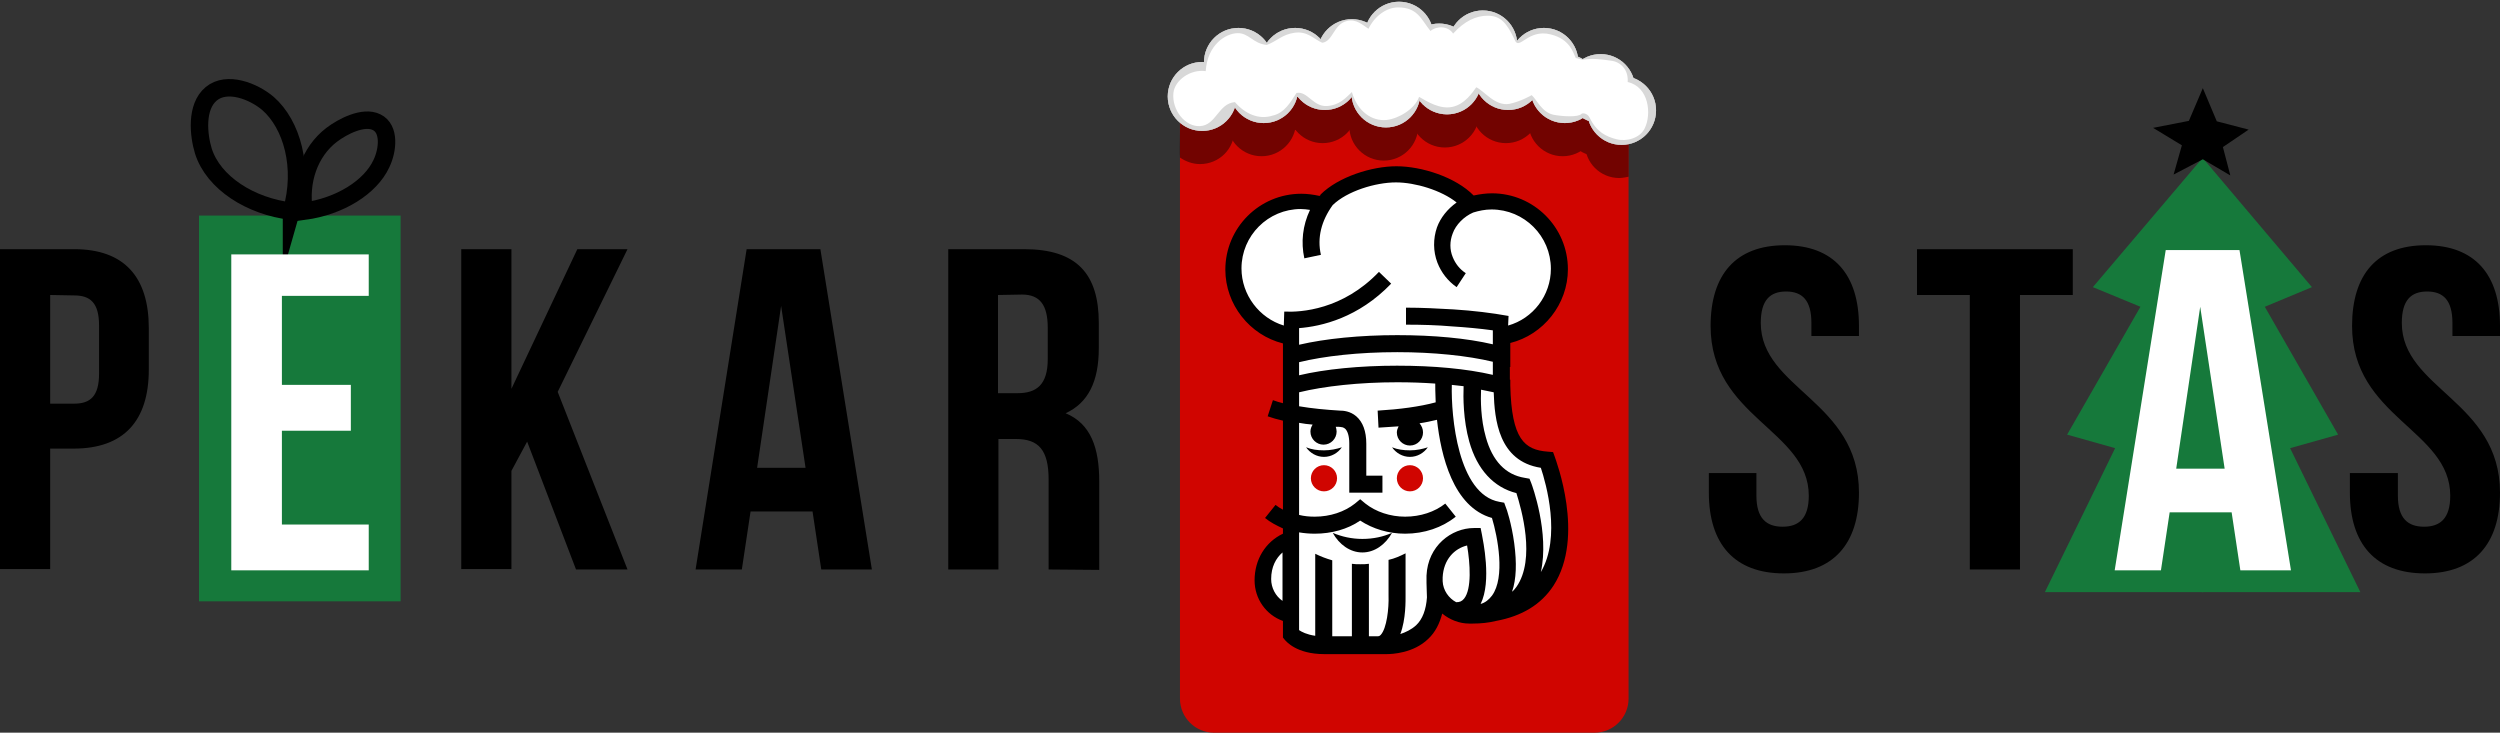 <svg version="1.1" id="Слой_1" xmlns="http://www.w3.org/2000/svg" x="0" y="0" viewBox="0 0 572.9 167.9" xml:space="preserve"><rect x="0" y="0" width="572.9" height="167.9" fill="#333333" stroke="none"/><style>.st0{fill:#16793b}.st1{fill:none;stroke:#000;stroke-width:4;stroke-miterlimit:10}.st2{display:none}.st3{display:inline}.st4{fill:#d00500}.st5,.st6{fill:#fff}.st6{display:inline}.st9{opacity:.75}.st10{fill:#d8d8d8}</style><path class="st0" d="M45.6 49.4h46.2v88.4H45.6z" id="Слой_2_1_"/><path class="st1" d="M66.8 48.4c-9.4-1.1-17.9-6.5-20.2-13.8-1.1-3.6-1.8-10.1 1.8-13.1s9.7-.6 13 2.2c5.5 4.8 8.3 14.7 5.4 24.7z" id="Слой_3"/><path class="st1" d="M69.7 48.4c-1.1-6.8 1.2-13.6 6.3-17.5 2.5-1.9 7.3-4.4 10.3-2.9 3.1 1.5 2.6 6.4 1.1 9.5-2.5 5.4-9.5 9.8-17.7 10.9z" id="Слой_4"/><path class="st0" d="M504.9 135.7h-36.3l16.1-33-11-3.1 16.8-29.3-10.9-4.5L504.9 36z" id="Слой_5"/><path class="st0" d="M504.6 135.7h36.3l-16.1-33 11-3.1L519 70.3l10.8-4.5L504.6 36z" id="Слой_6"/><path d="M500 33.3l-1.9 6.7 6.7-3.5 6.3 3.7-1.7-6.5 5.9-4-7.3-1.9-3.2-7.6-3.2 7.5-8.2 1.6z" id="Слой_7"/><g id="Layer_1" class="st2"><g class="st3"><path class="st4" d="M365.1 19.9h-87.2c-4.3 0-7.8 3.5-7.8 7.8v132.6c0 4.3 3.5 7.8 7.8 7.8h87.2c4.3 0 7.8-3.5 7.8-7.8V27.7c-.1-4.3-3.6-7.8-7.8-7.8z"/><path class="st5" d="M343.8 86.3V77l5-2.2 4.1-2.7 3.1-4.2 1.1-4.5-.6-4.3-.7-4.5-1.9-3.1-2.6-2.7-4.2-1.9-4.9-1.6-6.2 1.1-3.1-3.9-7.1-2-5.4-1.1-5.2.3-5.8 2.2-4.3 1.9-3.6 2.9-4.8-.7-5.7 1.3-4.8 3.1-2.9 6.1-.9 6.5 2.4 6.9 4.9 4.8 4.8 2.1v9.5l.1 2.1.1 34.1-4.4 4.9-1.9 3 .7 5.2 2.8 3 2.8 2 .1 5 4.8 1.9 9.4 1h7.1l6.2-1 4.1-3.7 2.4-5.6 5.1 2.4 6.6.2 7.1-2.2 6.6-4.9 2.1-5.5.3-11.3-2-12-5.9-1.1-3.7-5-1.2-6-.3-4.4z"/><circle class="st4" cx="322.8" cy="109.8" r="3"/><circle class="st4" cx="303.1" cy="109.8" r="3"/><path d="M299 102.7c.9 1.3 2.4 2.2 4.1 2.2s3.2-.9 4.1-2.2c-1.2.4-2.6.7-4.1.7-1.5 0-2.9-.2-4.1-.7zm19.7 0c.9 1.3 2.4 2.2 4.1 2.2s3.2-.9 4.1-2.2c-1.2.4-2.6.7-4.1.7s-2.9-.2-4.1-.7z"/><path d="M356 104.9l-.4-1.1-1.2-.1c-5.4-.4-8.3-2.9-8.6-15.1v-1.4h-.1v-2.9h.1v-5.5c7.6-1.9 13.2-8.9 13.2-16.9 0-9.6-7.8-17.4-17.4-17.4-1.4 0-2.8.2-4.2.5-4.1-4.2-11.9-6.7-17.7-6.7-5.6 0-13.3 2.4-17.4 6.5v.1l-.2.2c-1.4-.3-2.8-.5-4.2-.5-9.6 0-17.4 7.8-17.4 17.4 0 8 5.6 15 13.2 16.9v13.7c-.8-.2-1.5-.4-2.3-.7l-1.2 3.7c1.1.4 2.2.7 3.5 1V117c-.6-.3-1.2-.7-1.7-1.1l-2.4 3c1.2 1 2.6 1.7 4.1 2.4v1.2c-4 1.9-6.5 5.9-6.5 10.7 0 4.2 2.6 7.9 6.5 9.3v3.8l.4.5c.3.3 2.6 3.3 9.1 3.3h14.2c1.3 0 6.2-.2 9.6-3.5 1.6-1.5 2.6-3.5 3.2-5.8 1.7 1.4 3.9 2.3 6.2 2.3h.7c2 0 3.8-.2 5.4-.6 6-1.1 10.4-3.8 13.2-8.1 7.3-11.3.5-28.8.3-29.5zm-19.6-3.5c1.8 6.4 5.6 10.5 10.8 11.8 1.1 3.5 4.5 15.1 0 21.5-.3.4-.6.8-1 1.1 1-2.9 1.1-6.6.5-11.1s-1.8-8.1-1.9-8.2l-.4-1.1-1.1-.2c-9.5-1.7-11.1-19.6-10.9-26.8l2.7.3c-.1 2.5-.1 7.7 1.3 12.7zM319.9 84c-8.6 0-16.6.8-22.5 2.2v-3c5.7-1.4 13.7-2.3 22.5-2.3 8.2 0 16.1.8 21.9 2.2v3c-6-1.4-13.6-2.1-21.9-2.1zm-35.7-22.3c0-7.5 6.1-13.6 13.6-13.6.7 0 1.4.1 2.1.2-1.7 3.6-2.1 7.4-1.3 11.1l3.8-.8c-.9-3.9.1-7.8 2.7-11.4 3.3-3.2 9.8-5.2 14.5-5.2 4.4 0 10.4 1.8 13.9 4.6-2.1 1.5-3.7 3.5-4.5 5.7-.9 2.6-.9 5.5.1 8.1.9 2.3 2.4 4.2 4.4 5.6l2.1-3.2c-1.4-.9-2.4-2.2-3-3.7-.7-1.7-.7-3.6 0-5.4.7-2 2.6-3.9 4.7-4.8 1.3-.4 2.7-.7 4.2-.7 7.5 0 13.6 6.1 13.6 13.6 0 6.1-4.1 11.4-9.8 13l.1-2.2c-3.9-.7-8-1.2-12.6-1.5-3.5-.2-7.2-.4-10.9-.4v3.9c3.6 0 7.2.1 10.6.4 3.2.2 6.4.5 9.3.9v3.2c-6-1.4-13.6-2.1-21.9-2.1-8.5 0-16.5.8-22.5 2.2v-3.8h-.1c5.3-.4 13.7-2.4 21.2-10.2l-2.8-2.7c-8.3 8.7-17.9 9.3-21.7 9.1l-.1 3.2c-5.6-1.7-9.7-7-9.7-13.1zm6.8 71.2c0-2.8 1.1-4.8 2.6-6.1v11.1c-1.6-1.1-2.6-3-2.6-5zm33.2 10.6c-1.1 1-2.4 1.6-3.6 2 1.3-3.4 1.2-7.8 1.2-8.9V127c-1.2.6-2.5 1.2-3.9 1.5v8.2c.1 2.9-.4 7.5-1.8 9-.3.3-.5.3-.6.3h-2.1v-16.6c-.6.1-1.3.1-2 .1-.6 0-1.3 0-1.9-.1V146H305v-17.4c-1.4-.4-2.7-.9-3.9-1.5v18.8c-2-.3-3.1-.9-3.7-1.3v-22.4c1.2.2 2.4.3 3.6.3 3.8 0 7.5-1 10.4-3 2.9 1.9 6.5 3 10.3 3 4.4 0 8.5-1.4 11.6-3.9l-2.4-3c-2.4 1.9-5.7 3-9.2 3-3.4 0-6.7-1.1-9.1-3l-1.2-1-1.2 1c-2.4 1.9-5.7 3-9.2 3-1.2 0-2.4-.1-3.6-.4V97.1c1 .2 2 .3 3.1.4-.3.5-.5 1-.5 1.6 0 1.7 1.4 3 3 3 1.7 0 3-1.4 3-3 0-.4-.1-.8-.2-1.1.5 0 1 0 1.4.1.2 0 .4.1.7.3.6.5 1 1.7 1 3.4v11.3h7.6v-3.9h-3.7v-7.3c0-2.9-.8-5-2.3-6.3-1.4-1.2-3-1.3-3.7-1.3-3.3-.2-6.5-.5-9.4-1v-3.2c5.7-1.4 13.8-2.3 22.5-2.3 3 0 5.9.1 8.7.3 0 .5 0 2.1.1 4.3-3.7 1-8.3 1.6-13.3 1.9l.2 3.9c1.6-.1 3.1-.2 4.6-.3-.2.4-.4.9-.4 1.4 0 1.7 1.4 3 3 3 1.7 0 3-1.4 3-3 0-.8-.3-1.5-.8-2.1 1.4-.2 2.7-.5 4-.8.9 8.2 3.7 20 12.6 22.5 1.3 4.3 3.1 13.6 0 17.8-.7.9-1.5 1.6-2.6 1.9 2.6-5.2.5-14.7.3-15.9l-.3-1.5h-1.5c-5.2 0-10.6 4.1-10.9 10.9v1.7c0 1.1.1 2.4.1 3.3-.2 2.8-1 5-2.5 6.4zm9.2-5.3c-1.7-.9-3-2.7-3.1-4.8v-.9c.2-4.1 2.7-6.6 5.6-7.3.7 4.1 1.1 10-.7 12.2-.5.6-1 .8-1.8.8zm19.4-6.9c2-9-2-19.9-2.2-20.4l-.4-1-1.1-.2c-4.4-.7-7.4-3.9-8.9-9.3-1.2-4.2-1.2-8.6-1.1-10.9 1 .2 2 .4 2.9.6.2 6.2 1.1 15.8 10.8 17.3 1.2 3.6 4.7 15.9 0 23.9z"/><path d="M305.1 122.3c1.5 2.7 4 4.5 6.8 4.5s5.3-1.8 6.8-4.5c-2 .9-4.3 1.4-6.8 1.4-2.4 0-4.7-.5-6.8-1.4zM33.8 75.4v9.5c0 11.7-5.7 18.1-17.2 18.1h-5.4v27.6H-.3V57.3h17c11.5 0 17.1 6.4 17.1 18.1zm-22.6-7.6v24.9h5.5c3.7 0 5.7-1.7 5.7-6.9v-11c0-5.2-2-6.9-5.7-6.9l-5.5-.1zm53.4 20.4h15.8v10.5H64.6v21.5h19.9v10.5H53V58.3h31.5v9.5H64.6v20.4zm55.9 13.2l-3.6 6.7v22.5h-11.5V57.3h11.5v32l15.1-32h11.5l-16 32.7 16 40.7h-11.8l-11.2-29.3zm79 29.3h-11.6l-2-13.3h-14.2l-2 13.3h-10.6l11.7-73.4h16.9l11.8 73.4zm-26.3-23.3h11.1l-5.6-37.1-5.5 37.1zm66.8 23.3v-20.6c0-6.8-2.3-9.3-7.5-9.3h-4v29.9H217V57.3h17.4c12 0 17.1 5.6 17.1 16.9V80c0 7.6-2.4 12.5-7.6 14.9 5.8 2.4 7.7 8 7.7 15.6v20.3l-11.6-.1zm-11.6-62.9v22.5h4.5c4.3 0 6.9-1.9 6.9-7.8v-7.2c0-5.2-1.8-7.6-5.9-7.6l-5.5.1zm180.3-11.4c11.2 0 17 6.7 17 18.5v2.3h-10.9v-3c0-5.2-2.1-7.2-5.8-7.2-3.7 0-5.8 2-5.8 7.2 0 15.1 22.5 17.9 22.5 38.9 0 11.7-5.9 18.5-17.2 18.5-11.3 0-17.2-6.7-17.2-18.5v-4.5h10.9v5.2c0 5.2 2.3 7.1 6 7.1s6-1.9 6-7.1c0-15.1-22.5-17.9-22.5-38.9 0-11.8 5.8-18.5 17-18.5zm30.3.9h35.7v10.5h-12.1v62.9h-11.5V67.8H439V57.3zm86 73.4h-11.6l-2-13.3h-14.2l-2 13.3h-10.6l11.7-73.4h16.9l11.8 73.4zm-26.3-23.3h11.1l-5.6-37.1-5.5 37.1zm56.9-51c11.2 0 17 6.7 17 18.5v2.3h-10.9v-3c0-5.2-2.1-7.2-5.8-7.2s-5.8 2-5.8 7.2c0 15.1 22.5 17.9 22.5 38.9 0 11.7-5.9 18.5-17.2 18.5s-17.2-6.7-17.2-18.5v-4.5h11v5.2c0 5.2 2.3 7.1 6 7.1s6-1.9 6-7.1c0-15.1-22.5-17.9-22.5-38.9 0-11.8 5.7-18.5 16.9-18.5z"/></g></g><g id="Слой_9"><path class="st4" d="M365.4 19.7h-87.2c-4.3 0-7.8 3.5-7.8 7.8v132.6c0 4.3 3.5 7.8 7.8 7.8h87.2c4.3 0 7.8-3.5 7.8-7.8V27.5c-.1-4.3-3.6-7.8-7.8-7.8z"/><path class="st5" d="M344.1 86.1v-9.3l5-2.2 4.1-2.7 3.1-4.2 1.1-4.5-.6-4.3-.7-4.5-1.9-3.1-2.6-2.7-4.2-1.9-4.9-1.6-6.2 1.1-3.1-3.9-7.1-2-5.4-1.1-5.2.3-5.8 2.2-4.3 1.9-3.6 2.9-4.8-.7-5.7 1.3-4.8 3.1-2.9 6.1-.9 6.5 2.4 6.9 4.9 4.8 4.8 2.1v9.5l.1 2.1.1 34.1-4.4 4.9-1.9 3 .7 5.2 2.8 3 2.8 2 .1 5 4.8 1.9 9.4 1h7.1l6.2-1 4.1-3.7 2.4-5.6 5.1 2.4 6.6.2 7.1-2.2 6.6-4.9 2.1-5.5.3-11.3-2-12-5.9-1.1-3.7-5-1.2-6-.3-4.4z"/><circle class="st4" cx="323.1" cy="109.6" r="3"/><circle class="st4" cx="303.4" cy="109.6" r="3"/><path d="M299.3 102.5c.9 1.3 2.4 2.2 4.1 2.2s3.2-.9 4.1-2.2c-1.2.4-2.6.7-4.1.7s-2.9-.2-4.1-.7zm19.7 0c.9 1.3 2.4 2.2 4.1 2.2s3.2-.9 4.1-2.2c-1.2.4-2.6.7-4.1.7s-2.9-.2-4.1-.7z"/><path d="M356.3 104.7l-.4-1.1-1.2-.1c-5.4-.4-8.3-2.9-8.6-15.1V87h-.1v-2.9h.1v-5.5c7.6-1.9 13.2-8.9 13.2-16.9 0-9.6-7.8-17.4-17.4-17.4-1.4 0-2.8.2-4.2.5-4.1-4.2-11.9-6.7-17.7-6.7-5.6 0-13.3 2.4-17.4 6.5v.1l-.2.2c-1.4-.3-2.8-.5-4.2-.5-9.6 0-17.4 7.8-17.4 17.4 0 8 5.6 15 13.2 16.9v13.7c-.8-.2-1.5-.4-2.3-.7l-1.2 3.7c1.1.4 2.2.7 3.5 1v20.4c-.6-.3-1.2-.7-1.7-1.1l-2.4 3c1.2 1 2.6 1.7 4.1 2.4v1.2c-4 1.9-6.5 5.9-6.5 10.7 0 4.2 2.6 7.9 6.5 9.3v3.8l.4.5c.3.3 2.6 3.3 9.1 3.3h14.2c1.3 0 6.2-.2 9.6-3.5 1.6-1.5 2.6-3.5 3.2-5.8 1.7 1.4 3.9 2.3 6.2 2.3h.7c2 0 3.8-.2 5.4-.6 6-1.1 10.4-3.8 13.2-8.1 7.3-11.3.5-28.8.3-29.5zm-19.6-3.5c1.8 6.4 5.6 10.5 10.8 11.8 1.1 3.5 4.5 15.1 0 21.5-.3.4-.6.8-1 1.1 1-2.9 1.1-6.6.5-11.1-.6-4.5-1.8-8.1-1.9-8.2l-.4-1.1-1.1-.2c-9.5-1.7-11.1-19.6-10.9-26.8l2.7.3c-.1 2.5-.1 7.7 1.3 12.7zm-16.5-17.4c-8.6 0-16.6.8-22.5 2.2v-3c5.7-1.4 13.7-2.3 22.5-2.3 8.2 0 16.1.8 21.9 2.2v3c-6-1.4-13.6-2.1-21.9-2.1zm-35.7-22.3c0-7.5 6.1-13.6 13.6-13.6.7 0 1.4.1 2.1.2-1.7 3.6-2.1 7.4-1.3 11.1l3.8-.8c-.9-3.9.1-7.8 2.7-11.4 3.3-3.2 9.8-5.2 14.5-5.2 4.4 0 10.4 1.8 13.9 4.6-2.1 1.5-3.7 3.5-4.5 5.7-.9 2.6-.9 5.5.1 8.1.9 2.3 2.4 4.2 4.4 5.6l2.1-3.2c-1.4-.9-2.4-2.2-3-3.7-.7-1.7-.7-3.6 0-5.4.7-2 2.6-3.9 4.7-4.8 1.3-.4 2.7-.7 4.2-.7 7.5 0 13.6 6.1 13.6 13.6 0 6.1-4.1 11.4-9.8 13l.1-2.2c-3.9-.7-8-1.2-12.6-1.5-3.5-.2-7.2-.4-10.9-.4v3.9c3.6 0 7.2.1 10.6.4 3.2.2 6.4.5 9.3.9v3.2c-6-1.4-13.6-2.1-21.9-2.1-8.5 0-16.5.8-22.5 2.2v-3.8h-.1c5.3-.4 13.7-2.4 21.2-10.2l-2.8-2.7c-8.3 8.7-17.9 9.3-21.7 9.1l-.1 3.2c-5.6-1.7-9.7-7-9.7-13.1zm6.8 71.2c0-2.8 1.1-4.8 2.6-6.1v11.1c-1.6-1.1-2.6-3-2.6-5zm33.2 10.6c-1.1 1-2.4 1.6-3.6 2 1.3-3.4 1.2-7.8 1.2-8.9v-9.6c-1.2.6-2.5 1.2-3.9 1.5v8.2c.1 2.9-.4 7.5-1.8 9-.3.3-.5.3-.6.3h-2.1v-16.6c-.6.1-1.3.1-2 .1-.6 0-1.3 0-1.9-.1v16.6h-4.5v-17.4c-1.4-.4-2.7-.9-3.9-1.5v18.8c-2-.3-3.1-.9-3.7-1.3V122c1.2.2 2.4.3 3.6.3 3.8 0 7.5-1 10.4-3 2.9 1.9 6.5 3 10.3 3 4.4 0 8.5-1.4 11.6-3.9l-2.4-3c-2.4 1.9-5.7 3-9.2 3-3.4 0-6.7-1.1-9.1-3l-1.2-1-1.2 1c-2.4 1.9-5.7 3-9.2 3-1.2 0-2.4-.1-3.6-.4V96.9c1 .2 2 .3 3.1.4-.3.5-.5 1-.5 1.6 0 1.7 1.4 3 3 3 1.7 0 3-1.4 3-3 0-.4-.1-.8-.2-1.1.5 0 1 0 1.4.1.2 0 .4.1.7.3.6.5 1 1.7 1 3.4v11.3h7.6V109h-3.7v-7.3c0-2.9-.8-5-2.3-6.3-1.4-1.2-3-1.3-3.7-1.3-3.3-.2-6.5-.5-9.4-1v-3.2c5.7-1.4 13.8-2.3 22.5-2.3 3 0 5.9.1 8.7.3 0 .5 0 2.1.1 4.3-3.7 1-8.3 1.6-13.3 1.9l.2 3.9c1.6-.1 3.1-.2 4.6-.3-.2.4-.4.9-.4 1.4 0 1.7 1.4 3 3 3 1.7 0 3-1.4 3-3 0-.8-.3-1.5-.8-2.1 1.4-.2 2.7-.5 4-.8.9 8.2 3.7 20 12.6 22.5 1.3 4.3 3.1 13.6 0 17.8-.7.9-1.5 1.6-2.6 1.9 2.6-5.2.5-14.7.3-15.9l-.3-1.5h-1.5c-5.2 0-10.6 4.1-10.9 10.9v1.7c0 1.1.1 2.4.1 3.3-.2 2.8-1 5-2.5 6.4zm9.2-5.3c-1.7-.9-3-2.7-3.1-4.8v-.9c.2-4.1 2.7-6.6 5.6-7.3.7 4.1 1.1 10-.7 12.2-.5.6-1 .8-1.8.8zm19.4-6.9c2-9-2-19.9-2.2-20.4l-.4-1-1.1-.2c-4.4-.7-7.4-3.9-8.9-9.3-1.2-4.2-1.2-8.6-1.1-10.9 1 .2 2 .4 2.9.6.2 6.2 1.1 15.8 10.8 17.3 1.2 3.6 4.7 15.9 0 23.9z"/><path d="M305.4 122.1c1.5 2.7 4 4.5 6.8 4.5s5.3-1.8 6.8-4.5c-2 .9-4.3 1.4-6.8 1.4-2.4 0-4.7-.5-6.8-1.4zM34.1 75.2v9.5c0 11.7-5.7 18.1-17.2 18.1h-5.4v27.6H0V57.1h17c11.5 0 17.1 6.4 17.1 18.1zm-22.6-7.6v24.9H17c3.7 0 5.7-1.7 5.7-6.9v-11c0-5.2-2-6.9-5.7-6.9l-5.5-.1zm109.3 33.6l-3.6 6.7v22.5h-11.5V57.1h11.5v32l15.1-32h11.5l-16 32.7 16 40.7H132l-11.2-29.3zm79 29.3h-11.6l-2-13.3H172l-2 13.3h-10.6l11.7-73.4H188l11.8 73.4zm-26.3-23.3h11.1L179 70.1l-5.5 37.1zm66.8 23.3v-20.6c0-6.8-2.3-9.3-7.5-9.3h-4v29.9h-11.5V57.1h17.4c12 0 17.1 5.6 17.1 16.9v5.8c0 7.6-2.4 12.5-7.6 14.9 5.8 2.4 7.7 8 7.7 15.6v20.3l-11.6-.1zm-11.6-62.9v22.5h4.5c4.3 0 6.9-1.9 6.9-7.8v-7.2c0-5.2-1.8-7.6-5.9-7.6l-5.5.1zM409 56.2c11.2 0 17 6.7 17 18.5V77h-10.9v-3c0-5.2-2.1-7.2-5.8-7.2-3.7 0-5.8 2-5.8 7.2 0 15.1 22.5 17.9 22.5 38.9 0 11.7-5.9 18.5-17.2 18.5-11.3 0-17.2-6.7-17.2-18.5v-4.5h10.9v5.2c0 5.2 2.3 7.1 6 7.1s6-1.9 6-7.1c0-15.1-22.5-17.9-22.5-38.9 0-11.8 5.8-18.5 17-18.5zm30.3.9H475v10.5h-12.1v62.9h-11.5V67.6h-12.1V57.1zm116.6-.9c11.2 0 17 6.7 17 18.5V77H562v-3c0-5.2-2.1-7.2-5.8-7.2s-5.8 2-5.8 7.2c0 15.1 22.5 17.9 22.5 38.9 0 11.7-5.9 18.5-17.2 18.5s-17.2-6.7-17.2-18.5v-4.5h11v5.2c0 5.2 2.3 7.1 6 7.1s6-1.9 6-7.1c0-15.1-22.5-17.9-22.5-38.9 0-11.8 5.7-18.5 16.9-18.5z"/></g><path class="st5" d="M64.6 88.2h15.8v10.5H64.6v21.5h19.9v10.5H53V58.3h31.5v9.5H64.6v20.4zM525 130.7h-11.6l-2-13.3h-14.2l-2 13.3h-10.6l11.7-73.4h16.9l11.8 73.4zm-26.3-23.3h11.1l-5.6-37.1-5.5 37.1z" id="Слой_8"/><g id="Слой_10" class="st2"><circle class="st6" cx="275.2" cy="21.1" r="7.9"/><circle class="st6" cx="289.3" cy="19.3" r="7.9"/><circle class="st6" cx="303.3" cy="16.3" r="7.9"/><circle class="st6" cx="317.3" cy="20.3" r="7.9"/><circle class="st6" cx="331.3" cy="17.3" r="7.9"/><circle class="st6" cx="345.3" cy="16.3" r="7.9"/><circle class="st6" cx="358.3" cy="19.3" r="7.9"/><circle class="st6" cx="371.3" cy="24.3" r="7.9"/><circle class="st6" cx="320.3" cy="7.3" r="7.9"/><circle class="st6" cx="329.5" cy="12.3" r="7.9"/><circle class="st6" cx="309.5" cy="11.3" r="7.9"/><circle class="st6" cx="296.5" cy="13.3" r="7.9"/><circle class="st6" cx="283.5" cy="13.3" r="7.9"/><circle class="st6" cx="353.5" cy="13.3" r="7.9"/><circle class="st6" cx="339.5" cy="9.3" r="7.9"/><circle class="st6" cx="366.5" cy="19.3" r="7.9"/></g><g id="Слой_13" opacity=".45"><path d="M282.9 29.7c0 4.4-3.5 7.9-7.9 7.9-1.7 0-3.3-.6-4.6-1.5-.2-.9.2-12.9.2-12.9 1.3-.9 2.8-1.3 4.4-1.3 4.4-.1 7.9 3.5 7.9 7.8z"/><circle cx="289.1" cy="27.9" r="7.9"/><circle cx="303.1" cy="24.9" r="7.9"/><circle cx="317.1" cy="28.9" r="7.9"/><circle cx="331.1" cy="25.9" r="7.9"/><circle cx="345.1" cy="24.9" r="7.9"/><circle cx="358.1" cy="27.9" r="7.9"/><path d="M373.2 40.5s-1.4.3-2.1.3c-4.4 0-7.9-3.5-7.9-7.9s3.5-7.9 7.9-7.9c.7 0 2.1.3 2.1.3v15.2z"/><circle cx="320.1" cy="15.9" r="7.9"/><circle cx="329.3" cy="20.9" r="7.9"/><circle cx="309.3" cy="19.9" r="7.9"/><circle cx="296.3" cy="21.9" r="7.9"/><circle cx="283.3" cy="21.9" r="7.9"/><circle cx="353.3" cy="21.9" r="7.9"/><circle cx="339.3" cy="17.9" r="7.9"/><circle cx="366.3" cy="27.9" r="7.9"/></g><g id="Слой_12" class="st2"><g class="st3"><circle class="st5" cx="275" cy="21.7" r="7.9"/><circle class="st5" cx="289.1" cy="19.9" r="7.9"/><circle class="st5" cx="303.1" cy="16.9" r="7.9"/><circle class="st5" cx="317.1" cy="20.9" r="7.9"/><circle class="st5" cx="331.1" cy="17.9" r="7.9"/><circle class="st5" cx="345.1" cy="16.9" r="7.9"/><circle class="st5" cx="358.1" cy="19.9" r="7.9"/><circle class="st5" cx="371.1" cy="24.9" r="7.9"/><circle class="st5" cx="320.1" cy="7.9" r="7.9"/><circle class="st5" cx="329.3" cy="12.9" r="7.9"/><circle class="st5" cx="309.3" cy="11.9" r="7.9"/><circle class="st5" cx="296.3" cy="13.9" r="7.9"/><circle class="st5" cx="283.3" cy="13.9" r="7.9"/><circle class="st5" cx="353.3" cy="13.9" r="7.9"/><circle class="st5" cx="339.3" cy="9.9" r="7.9"/><circle class="st5" cx="366.3" cy="19.9" r="7.9"/></g><g opacity=".75"><circle class="st5" cx="275" cy="21.7" r="7.9"/><circle class="st5" cx="289.1" cy="19.9" r="7.9"/><circle class="st5" cx="303.1" cy="16.9" r="7.9"/><circle class="st5" cx="317.1" cy="20.9" r="7.9"/><circle class="st5" cx="331.1" cy="17.9" r="7.9"/><circle class="st5" cx="345.1" cy="16.9" r="7.9"/><circle class="st5" cx="358.1" cy="19.9" r="7.9"/><circle class="st5" cx="371.1" cy="24.9" r="7.9"/><circle class="st5" cx="320.1" cy="7.9" r="7.9"/><circle class="st5" cx="329.3" cy="12.9" r="7.9"/><circle class="st5" cx="309.3" cy="11.9" r="7.9"/><circle class="st5" cx="296.3" cy="13.9" r="7.9"/><circle class="st5" cx="283.3" cy="13.9" r="7.9"/><circle class="st5" cx="353.3" cy="13.9" r="7.9"/><circle class="st5" cx="339.3" cy="9.9" r="7.9"/><circle class="st5" cx="366.3" cy="19.9" r="7.9"/><g class="st9"><circle class="st5" cx="275" cy="21.7" r="7.9"/><circle class="st5" cx="289.1" cy="19.9" r="7.9"/><circle class="st5" cx="303.1" cy="16.9" r="7.9"/><circle class="st5" cx="317.1" cy="20.9" r="7.9"/><circle class="st5" cx="331.1" cy="17.9" r="7.9"/><circle class="st5" cx="345.1" cy="16.9" r="7.9"/><circle class="st5" cx="358.1" cy="19.9" r="7.9"/><circle class="st5" cx="371.1" cy="24.9" r="7.9"/><circle class="st5" cx="320.1" cy="7.9" r="7.9"/><circle class="st5" cx="329.3" cy="12.9" r="7.9"/><circle class="st5" cx="309.3" cy="11.9" r="7.9"/><circle class="st5" cx="296.3" cy="13.9" r="7.9"/><circle class="st5" cx="283.3" cy="13.9" r="7.9"/><circle class="st5" cx="353.3" cy="13.9" r="7.9"/><circle class="st5" cx="339.3" cy="9.9" r="7.9"/><circle class="st5" cx="366.3" cy="19.9" r="7.9"/></g></g></g><g id="Слой_12_1_"><circle class="st10" cx="275.5" cy="22.1" r="7.9"/><circle class="st10" cx="289.6" cy="20.3" r="7.9"/><circle class="st10" cx="303.6" cy="17.3" r="7.9"/><circle class="st10" cx="317.6" cy="21.3" r="7.9"/><circle class="st10" cx="331.6" cy="18.3" r="7.9"/><circle class="st10" cx="345.6" cy="17.3" r="7.9"/><circle class="st10" cx="358.6" cy="20.3" r="7.9"/><circle class="st10" cx="371.6" cy="25.3" r="7.9"/><circle class="st10" cx="320.6" cy="8.3" r="7.9"/><circle class="st10" cx="329.8" cy="13.3" r="7.9"/><circle class="st10" cx="309.8" cy="12.3" r="7.9"/><circle class="st10" cx="296.8" cy="14.3" r="7.9"/><circle class="st10" cx="283.8" cy="14.3" r="7.9"/><circle class="st10" cx="353.8" cy="14.3" r="7.9"/><circle class="st10" cx="339.8" cy="10.3" r="7.9"/><circle class="st10" cx="366.8" cy="20.3" r="7.9"/><g class="st9"><circle class="st10" cx="275.5" cy="22.1" r="7.9"/><circle class="st10" cx="289.6" cy="20.3" r="7.9"/><circle class="st10" cx="303.6" cy="17.3" r="7.9"/><circle class="st10" cx="317.6" cy="21.3" r="7.9"/><circle class="st10" cx="331.6" cy="18.3" r="7.9"/><circle class="st10" cx="345.6" cy="17.3" r="7.9"/><circle class="st10" cx="358.6" cy="20.3" r="7.9"/><circle class="st10" cx="371.6" cy="25.3" r="7.9"/><circle class="st10" cx="320.6" cy="8.3" r="7.9"/><circle class="st10" cx="329.8" cy="13.3" r="7.9"/><circle class="st10" cx="309.8" cy="12.3" r="7.9"/><circle class="st10" cx="296.8" cy="14.3" r="7.9"/><circle class="st10" cx="283.8" cy="14.3" r="7.9"/><circle class="st10" cx="353.8" cy="14.3" r="7.9"/><circle class="st10" cx="339.8" cy="10.3" r="7.9"/><circle class="st10" cx="366.8" cy="20.3" r="7.9"/><g class="st9"><circle class="st10" cx="275.5" cy="22.1" r="7.9"/><circle class="st10" cx="289.6" cy="20.3" r="7.9"/><circle class="st10" cx="303.6" cy="17.3" r="7.9"/><circle class="st10" cx="317.6" cy="21.3" r="7.9"/><circle class="st10" cx="331.6" cy="18.3" r="7.9"/><circle class="st10" cx="345.6" cy="17.3" r="7.9"/><circle class="st10" cx="358.6" cy="20.3" r="7.9"/><circle class="st10" cx="371.6" cy="25.3" r="7.9"/><circle class="st10" cx="320.6" cy="8.3" r="7.9"/><circle class="st10" cx="329.8" cy="13.3" r="7.9"/><circle class="st10" cx="309.8" cy="12.3" r="7.9"/><circle class="st10" cx="296.8" cy="14.3" r="7.9"/><circle class="st10" cx="283.8" cy="14.3" r="7.9"/><circle class="st10" cx="353.8" cy="14.3" r="7.9"/><circle class="st10" cx="339.8" cy="10.3" r="7.9"/><circle class="st10" cx="366.8" cy="20.3" r="7.9"/></g></g></g><path class="st5" d="M283 23.4c-3.8.3-4.3 5.3-8 5.5-3.4.2-6.5-3.7-6.1-7.6.3-2.9 3.9-5.5 7.4-5 .4-6.1 4.6-8.6 7.2-8.7 2.7-.1 3.6 2.4 6.8 2.7 2.4-.9 3.5-2.4 6.4-2.8 2.9-.4 4.3 1.4 6.3 2.3 2.5-.3 2.6-4.3 5.7-5 2.1-.5 3.5.9 4.9 1.8 1.4-2.9 4.1-4.9 6.8-4.9 4.5 0 5.3 2.8 7.4 5.4 1.5-1.2 4-1.2 5.2.6 2.6-2.9 5.3-4.1 7.9-4.1 3 0 4.4 1.7 6.2 5.5 1 2.7 3-2.6 8.3-1.2 4.4 1.1 5.1 4.2 5.7 5.4 0 0 1.3.3 1.5.4 2.5-.4 4.3-.1 6.5.2 2.1.2 4.1 1.9 3.9 4.9 4.9 1.1 5.5 7.4 3.9 10.6-1.1 2.3-4.2 3.1-6.5 2.5-2.3-.6-4.5-1.6-6.1-4.9-.6-1.2-1.8-1.1-1.9-.9-.7.8-4.3.6-6.4.2-2.7-.6-3.7-3.3-5-4.5-.3.2-2.7 1.5-5.1 2-3.3.6-5.8-3-7.6-3.8-.8 1.1-2.6 3.9-5.5 4.5-2.8.6-5.7-1.2-7.6-2.3-1 2.8-4.7 5-7.5 5.3-3.3.3-6.6-1.9-7.9-6.4-1.4 1.3-2.8 3-5.7 3.2-3.2.2-4.5-3.5-7-3-1.3 2-2.7 4.6-5.5 5.2-3.1 1-6.3-.4-8.6-3.1z" id="Слой_3_1_"/></svg>